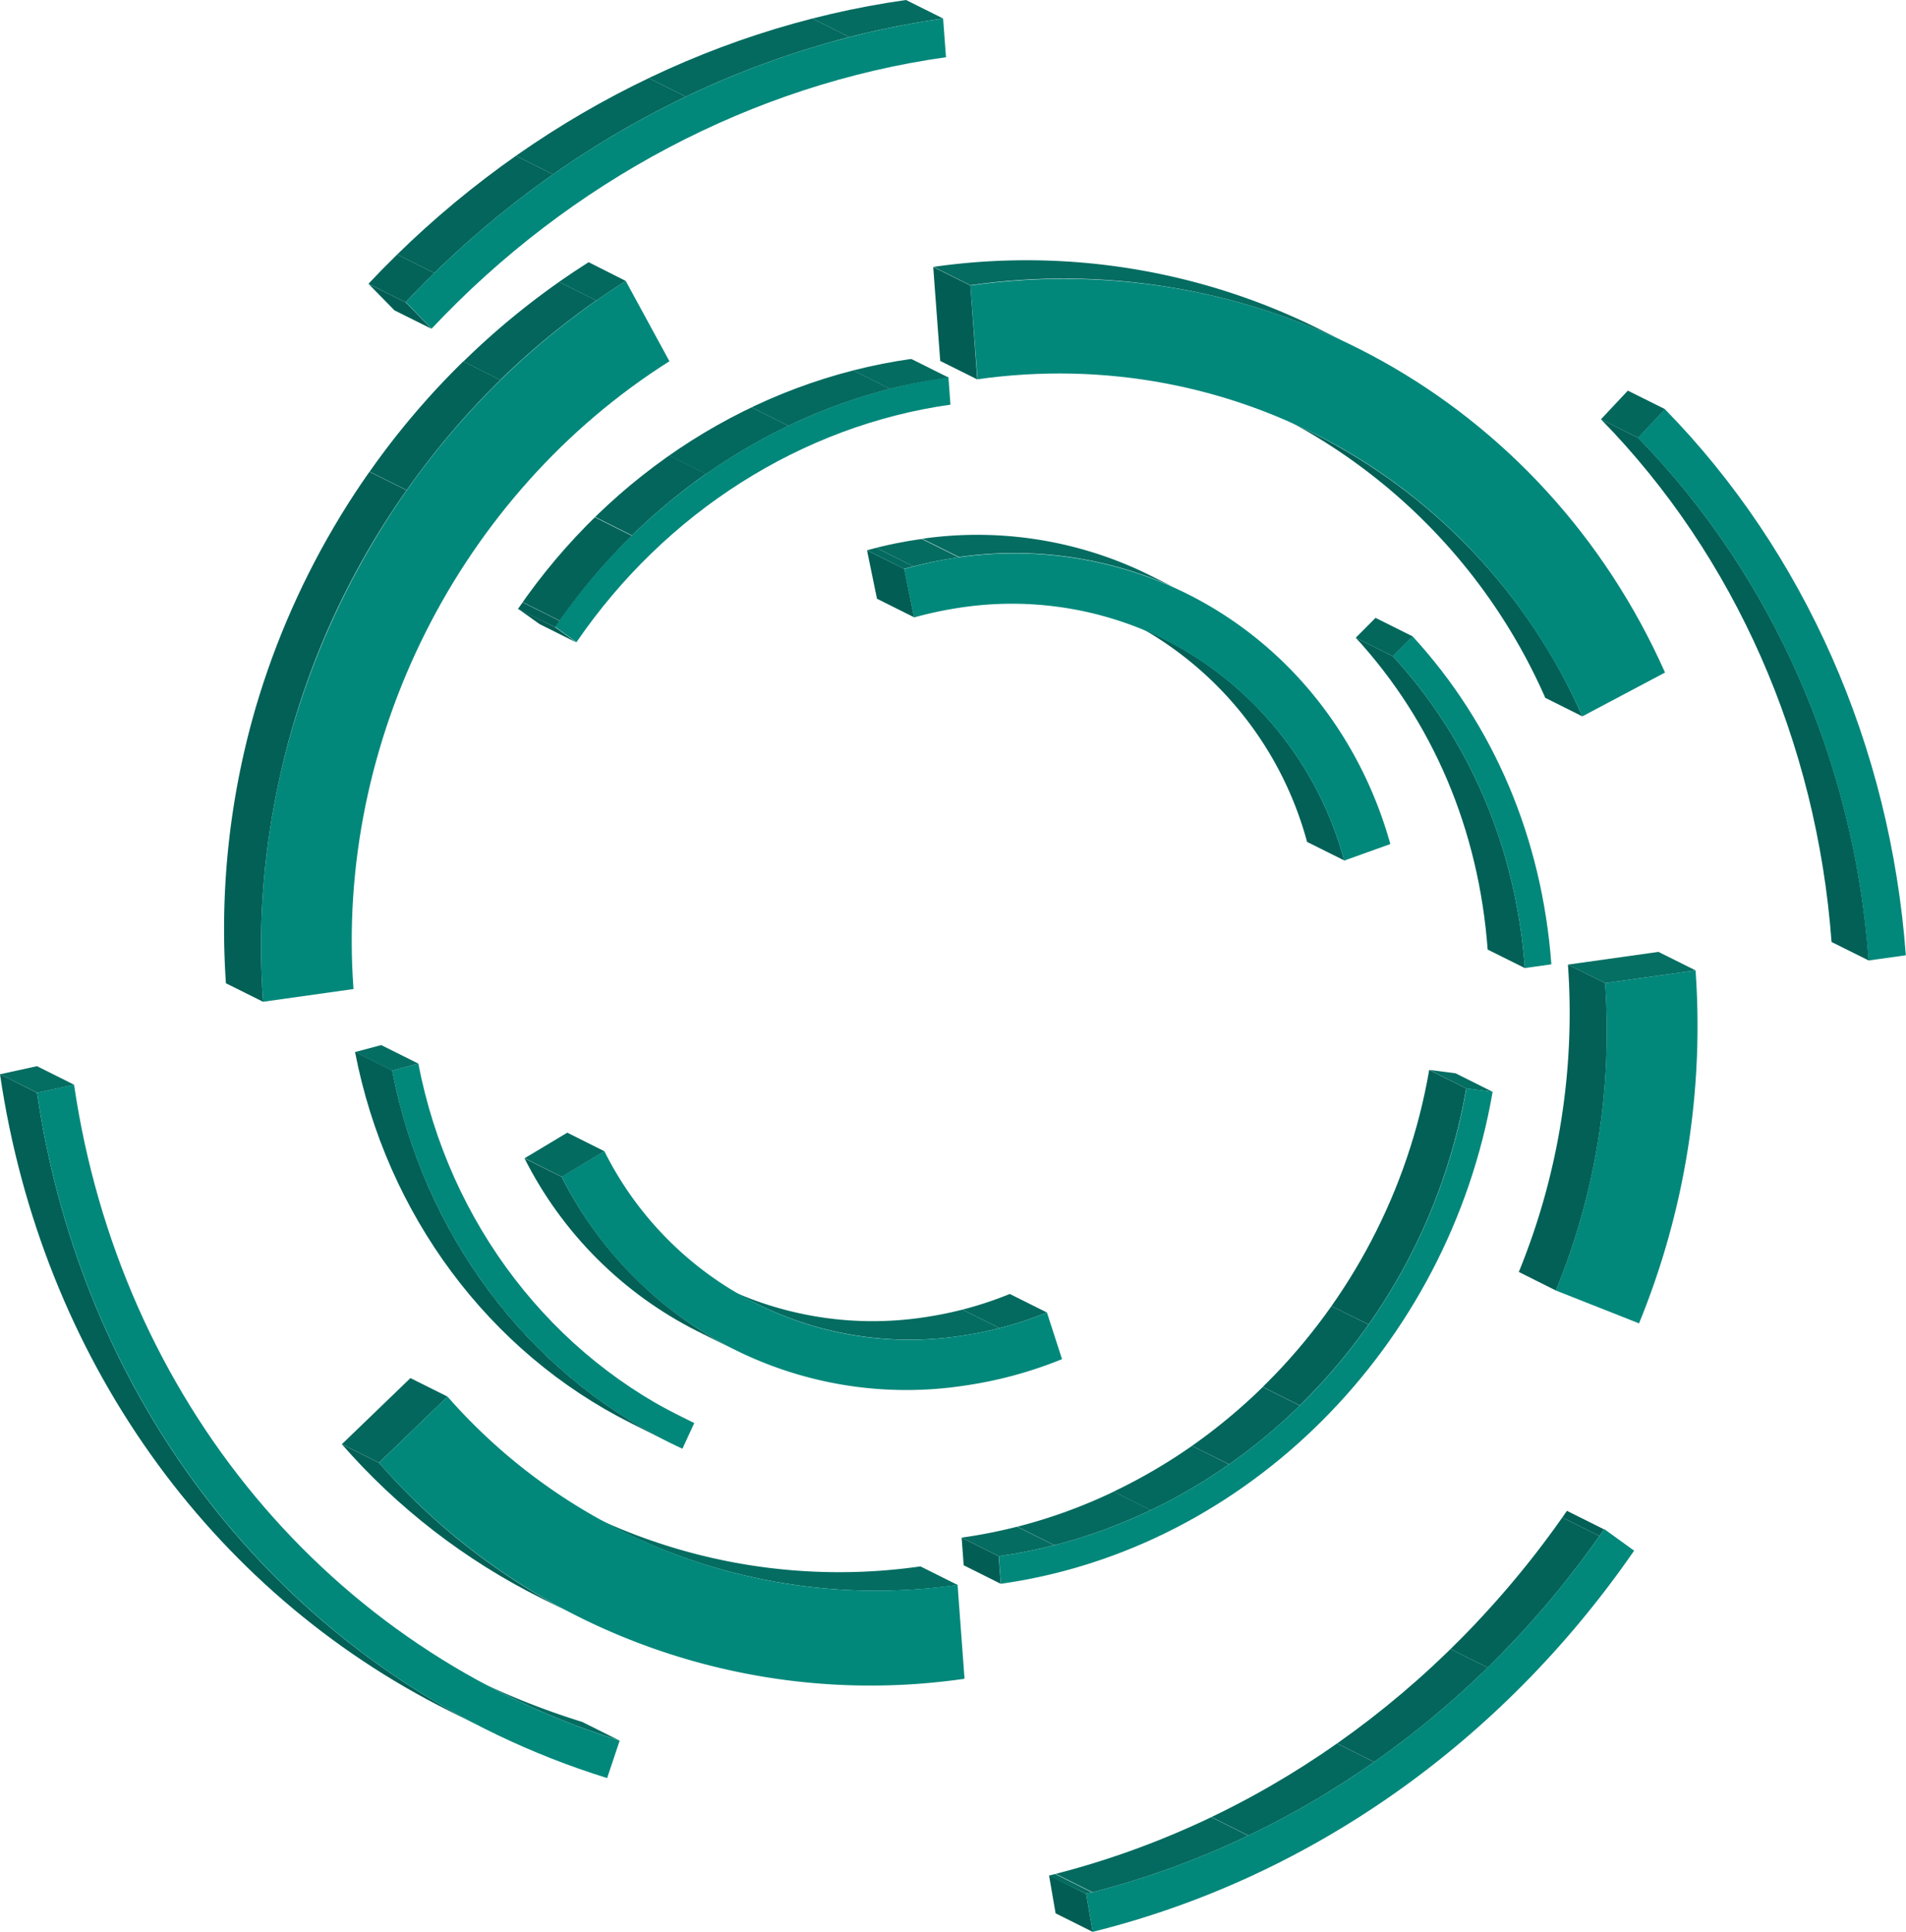 <svg id="Capa_1" data-name="Capa 1" xmlns="http://www.w3.org/2000/svg" xmlns:xlink="http://www.w3.org/1999/xlink" viewBox="0 0 337.2 341.62"><defs><style>.cls-1{fill:none;}.cls-2{isolation:isolate;}.cls-3{fill:#02887b;}.cls-4{fill:#025e54;}.cls-5{clip-path:url(#clip-path);}.cls-6{fill:#026056;}.cls-7{fill:#036359;}.cls-8{fill:#03655b;}.cls-9{fill:#03685d;}.cls-10{fill:#046a5f;}.cls-11{fill:#046c61;}.cls-12{clip-path:url(#clip-path-2);}.cls-13{clip-path:url(#clip-path-3);}.cls-14{fill:#046b60;}.cls-15{clip-path:url(#clip-path-4);}.cls-16{clip-path:url(#clip-path-5);}.cls-17{fill:#056e63;}.cls-18{clip-path:url(#clip-path-6);}.cls-19{clip-path:url(#clip-path-7);}.cls-20{fill:#03675c;}.cls-21{clip-path:url(#clip-path-8);}.cls-22{clip-path:url(#clip-path-9);}.cls-23{clip-path:url(#clip-path-10);}.cls-24{fill:#03675d;}.cls-25{clip-path:url(#clip-path-11);}.cls-26{fill:#056f63;}.cls-27{clip-path:url(#clip-path-12);}.cls-28{clip-path:url(#clip-path-13);}.cls-29{clip-path:url(#clip-path-14);}.cls-30{clip-path:url(#clip-path-15);}.cls-31{clip-path:url(#clip-path-16);}.cls-32{clip-path:url(#clip-path-17);}.cls-33{clip-path:url(#clip-path-18);}.cls-34{clip-path:url(#clip-path-19);}.cls-35{clip-path:url(#clip-path-20);}.cls-36{clip-path:url(#clip-path-21);}</style><clipPath id="clip-path" transform="translate(-44.46 -41.32)"><path class="cls-1" d="M142.66,152.23,136.1,149c16.57-24.21,41.94-40.32,69.59-44.21l6.56,3.28C184.6,111.92,159.24,128,142.66,152.23Z"/></clipPath><clipPath id="clip-path-2" transform="translate(-44.46 -41.32)"><path class="cls-1" d="M178.41,271.91l-6.57-3.28a60.82,60.82,0,0,0,35.76,5.69,65.58,65.58,0,0,0,15.51-4.18l6.57,3.28a65.21,65.21,0,0,1-15.51,4.17A60.74,60.74,0,0,1,178.41,271.91Z"/></clipPath><clipPath id="clip-path-3" transform="translate(-44.46 -41.32)"><path class="cls-1" d="M174.39,280l-6.57-3.28a68.91,68.91,0,0,1-30.56-30.55l6.57,3.27A68.88,68.88,0,0,0,174.39,280Z"/></clipPath><clipPath id="clip-path-4" transform="translate(-44.46 -41.32)"><path class="cls-1" d="M133.6,340.88,127,337.61a136.15,136.15,0,0,0,20.48,8.22l6.57,3.28A136.31,136.31,0,0,1,133.6,340.88Z"/></clipPath><clipPath id="clip-path-5" transform="translate(-44.46 -41.32)"><path class="cls-1" d="M130.47,347.14l-6.57-3.28c-42.39-21.15-72.09-62.54-79.44-112.58L51,234.56C58.38,284.59,88.07,326,130.47,347.14Z"/></clipPath><clipPath id="clip-path-6" transform="translate(-44.46 -41.32)"><path class="cls-1" d="M236.61,376.22,230,373c36.64-9.08,69.2-32,91.67-64.51l6.57,3.28C305.8,344.24,273.24,367.15,236.61,376.22Z"/></clipPath><clipPath id="clip-path-7" transform="translate(-44.46 -41.32)"><path class="cls-1" d="M375.06,211.17l-6.57-3.27c-2.62-35.41-17.11-68.23-40.8-92.44l6.56,3.28C357.94,143,372.43,175.77,375.06,211.17Z"/></clipPath><clipPath id="clip-path-8" transform="translate(-44.46 -41.32)"><path class="cls-1" d="M91,218.47l-6.57-3.27c-3.74-50.42,21.44-100.48,64.15-127.52L155.16,91C112.46,118,87.28,168.06,91,218.47Z"/></clipPath><clipPath id="clip-path-9" transform="translate(-44.46 -41.32)"><path class="cls-1" d="M154.29,312l-6.56-3.27a101.53,101.53,0,0,0,59.57,9.59l6.57,3.28A101.58,101.58,0,0,1,154.29,312Z"/></clipPath><clipPath id="clip-path-10" transform="translate(-44.46 -41.32)"><path class="cls-1" d="M146.69,327.17l-6.56-3.27a114.89,114.89,0,0,1-35.2-27.19L111.5,300A114.81,114.81,0,0,0,146.69,327.17Z"/></clipPath><clipPath id="clip-path-11" transform="translate(-44.46 -41.32)"><path class="cls-1" d="M319.72,269.53l-6.56-3.28a120.85,120.85,0,0,0,8.69-54.36l6.57,3.28A120.77,120.77,0,0,1,319.72,269.53Z"/></clipPath><clipPath id="clip-path-12" transform="translate(-44.46 -41.32)"><path class="cls-1" d="M270.28,114.69l6.57,3.27A101.92,101.92,0,0,1,324.4,168l-6.56-3.28A101.87,101.87,0,0,0,270.28,114.69Z"/></clipPath><clipPath id="clip-path-13" transform="translate(-44.46 -41.32)"><path class="cls-1" d="M277.86,99.48l6.56,3.28a116.09,116.09,0,0,0-68.29-11l-6.57-3.28A116.21,116.21,0,0,1,277.86,99.48Z"/></clipPath><clipPath id="clip-path-14" transform="translate(-44.46 -41.32)"><path class="cls-1" d="M164.9,291.83l-6.56-3.28c.79.39,1.58.77,2.38,1.14l6.57,3.28C166.49,292.6,165.69,292.22,164.9,291.83Z"/></clipPath><clipPath id="clip-path-15" transform="translate(-44.46 -41.32)"><path class="cls-1" d="M162.68,296.3,156.11,293c-25.13-12.55-43.29-36.89-48.84-65.67l6.56,3.28C119.38,259.42,137.54,283.76,162.68,296.3Z"/></clipPath><clipPath id="clip-path-16" transform="translate(-44.46 -41.32)"><path class="cls-1" d="M221.15,316.51l-6.57-3.28c41.32-5.8,75.34-39.82,82.73-82.71l6.57,3.27C296.48,276.68,262.46,310.7,221.15,316.51Z"/></clipPath><clipPath id="clip-path-17" transform="translate(-44.46 -41.32)"><path class="cls-1" d="M314.22,212.51l-6.57-3.27c-1.57-21.16-9.64-40.23-23.34-55.15l6.56,3.28C304.57,172.29,312.65,191.35,314.22,212.51Z"/></clipPath><clipPath id="clip-path-18" transform="translate(-44.46 -41.32)"><path class="cls-1" d="M243.9,151.07l6.56,3.28a61.87,61.87,0,0,1,31.8,39.12l-6.56-3.27A62,62,0,0,0,243.9,151.07Z"/></clipPath><clipPath id="clip-path-19" transform="translate(-44.46 -41.32)"><path class="cls-1" d="M247.91,143l6.56,3.28c-1-.51-2.06-1-3.12-1.46a68.91,68.91,0,0,0-37.24-5l-6.56-3.27a68.79,68.79,0,0,1,37.23,5C245.84,142,246.88,142.5,247.91,143Z"/></clipPath><clipPath id="clip-path-20" transform="translate(-44.46 -41.32)"><path class="cls-1" d="M204.41,141.91l-6.56-3.28a72.65,72.65,0,0,1,9.7-2l6.56,3.27A74.63,74.63,0,0,0,204.41,141.91Z"/></clipPath><clipPath id="clip-path-21" transform="translate(-44.46 -41.32)"><path class="cls-1" d="M116.22,94.78l-6.57-3.28c25.7-27.35,59.46-45.18,95.1-50.18l6.56,3.27C175.68,49.6,141.91,67.42,116.22,94.78Z"/></clipPath></defs><title>SVG_js</title><g class="cls-2"><path class="cls-3" d="M212.25,108l.36,4.88c-26.28,3.7-50.4,19-66.16,42l-3.79-2.72C159.24,128,184.6,111.92,212.25,108Z" transform="translate(-44.46 -41.32)"/><polygon class="cls-4" points="102 113.63 95.43 110.35 91.64 107.64 98.21 110.92 102 113.63"/><g class="cls-2"><g class="cls-5"><g class="cls-2"><path class="cls-6" d="M142.66,152.23,136.1,149l.8-1.17,6.57,3.28-.81,1.16" transform="translate(-44.46 -41.32)"/><path class="cls-7" d="M143.47,151.07l-6.57-3.28a107.77,107.77,0,0,1,12.8-15l6.56,3.28a108.38,108.38,0,0,0-12.79,15" transform="translate(-44.46 -41.32)"/><path class="cls-8" d="M156.26,136l-6.56-3.28a105.19,105.19,0,0,1,13.11-10.89l6.56,3.28A104.89,104.89,0,0,0,156.26,136" transform="translate(-44.46 -41.32)"/><path class="cls-9" d="M169.37,125.14l-6.56-3.28a101.79,101.79,0,0,1,14.56-8.52l6.57,3.28a102.44,102.44,0,0,0-14.57,8.52" transform="translate(-44.46 -41.32)"/><path class="cls-10" d="M183.94,116.62l-6.57-3.28a98.19,98.19,0,0,1,18-6.54l6.57,3.28a97.46,97.46,0,0,0-18,6.54" transform="translate(-44.46 -41.32)"/><path class="cls-11" d="M201.92,110.08l-6.57-3.28a95,95,0,0,1,10.34-2l6.56,3.28a95.28,95.28,0,0,0-10.33,2" transform="translate(-44.46 -41.32)"/></g></g></g></g><g class="cls-2"><g class="cls-2"><g class="cls-12"><g class="cls-2"><path class="cls-11" d="M178.41,271.91l-6.57-3.28a60.82,60.82,0,0,0,35.76,5.69,66.56,66.56,0,0,0,7.13-1.41l6.57,3.27a64.18,64.18,0,0,1-7.13,1.41,60.74,60.74,0,0,1-35.76-5.68" transform="translate(-44.46 -41.32)"/><path class="cls-10" d="M221.3,276.18l-6.57-3.27a65.24,65.24,0,0,0,8.38-2.77l6.57,3.28a66.23,66.23,0,0,1-8.38,2.76" transform="translate(-44.46 -41.32)"/></g></g></g><path class="cls-3" d="M151.38,244.89a60.27,60.27,0,0,0,62.79,32.7,65.21,65.21,0,0,0,15.51-4.17l2.67,8.25a73.61,73.61,0,0,1-17.53,4.72,68.13,68.13,0,0,1-71-37Z" transform="translate(-44.46 -41.32)"/><g class="cls-2"><g class="cls-13"><g class="cls-2"><path class="cls-6" d="M174.39,280l-6.57-3.28a68.91,68.91,0,0,1-30.56-30.55l6.57,3.27A68.88,68.88,0,0,0,174.39,280" transform="translate(-44.46 -41.32)"/></g></g></g><polygon class="cls-14" points="99.37 208.1 92.81 204.82 100.36 200.3 106.92 203.58 99.37 208.1"/></g><g class="cls-2"><g class="cls-2"><g class="cls-15"><g class="cls-2"><path class="cls-11" d="M133.6,340.88,127,337.61a136.15,136.15,0,0,0,20.48,8.22l6.57,3.28a136.31,136.31,0,0,1-20.49-8.23" transform="translate(-44.46 -41.32)"/></g></g></g><g class="cls-2"><g class="cls-16"><g class="cls-2"><path class="cls-6" d="M130.47,347.14l-6.57-3.28c-42.39-21.15-72.09-62.54-79.44-112.58L51,234.56c7.36,50,37,91.42,79.45,112.58" transform="translate(-44.46 -41.32)"/></g></g></g><path class="cls-3" d="M57.56,233.13c8.17,55.59,45.16,100,96.53,116l-2.22,6.62C98.21,339.08,59.56,292.64,51,234.56Z" transform="translate(-44.46 -41.32)"/><polygon class="cls-17" points="6.57 193.24 0 189.97 6.54 188.54 13.11 191.82 6.57 193.24"/></g><g class="cls-2"><path class="cls-3" d="M328.28,311.72l5.28,3.82c-23.49,34-57.5,57.91-95.78,67.4l-1.17-6.72C273.24,367.15,305.8,344.24,328.28,311.72Z" transform="translate(-44.46 -41.32)"/><polygon class="cls-4" points="193.32 341.63 186.75 338.35 185.59 331.63 192.15 334.91 193.32 341.63"/><g class="cls-2"><g class="cls-18"><g class="cls-2"><path class="cls-11" d="M236.61,376.22,230,373l1.13-.29,6.56,3.28-1.12.28" transform="translate(-44.46 -41.32)"/><path class="cls-10" d="M237.73,375.94l-6.56-3.28a149.84,149.84,0,0,0,27.58-10l6.57,3.28a150.94,150.94,0,0,1-27.59,10" transform="translate(-44.46 -41.32)"/><path class="cls-9" d="M265.32,365.91l-6.57-3.28a156.12,156.12,0,0,0,22.25-13l6.56,3.28a156,156,0,0,1-22.24,13" transform="translate(-44.46 -41.32)"/><path class="cls-8" d="M287.56,352.9,281,349.62a161.31,161.31,0,0,0,20.08-16.69l6.57,3.28a160.67,160.67,0,0,1-20.09,16.69" transform="translate(-44.46 -41.32)"/><path class="cls-7" d="M307.65,336.21l-6.57-3.28a166.8,166.8,0,0,0,19.78-23.27l6.57,3.28a168.16,168.16,0,0,1-19.78,23.27" transform="translate(-44.46 -41.32)"/><path class="cls-6" d="M327.43,312.94l-6.57-3.28c.29-.4.57-.81.85-1.22l6.57,3.28-.85,1.22" transform="translate(-44.46 -41.32)"/></g></g></g></g><g class="cls-2"><path class="cls-3" d="M339,113.67c24.75,25.3,39.89,59.59,42.63,96.58l-6.59.92c-2.63-35.4-17.12-68.22-40.81-92.43Z" transform="translate(-44.46 -41.32)"/><g class="cls-2"><g class="cls-19"><g class="cls-2"><path class="cls-6" d="M375.06,211.17l-6.57-3.27c-2.62-35.41-17.11-68.23-40.8-92.44l6.56,3.28c23.69,24.21,38.18,57,40.81,92.43" transform="translate(-44.46 -41.32)"/></g></g></g><polygon class="cls-20" points="289.8 77.42 283.23 74.15 287.99 69.08 294.56 72.35 289.8 77.42"/></g><g class="cls-2"><path class="cls-3" d="M155.16,91l7.73,14.2C125.7,128.72,103.77,172.31,107,216.22l-16,2.25C87.28,168.06,112.46,118,155.16,91Z" transform="translate(-44.46 -41.32)"/><g class="cls-2"><g class="cls-21"><g class="cls-2"><path class="cls-6" d="M91,218.47l-6.57-3.27a140,140,0,0,1,25.4-90.45l6.56,3.27A140,140,0,0,0,91,218.47" transform="translate(-44.46 -41.32)"/><path class="cls-7" d="M116.41,128l-6.56-3.27a139.26,139.26,0,0,1,16.57-19.5l6.56,3.28A139.85,139.85,0,0,0,116.41,128" transform="translate(-44.46 -41.32)"/><path class="cls-8" d="M133,108.53l-6.56-3.28a134.9,134.9,0,0,1,16.94-14.08l6.57,3.28a135.72,135.72,0,0,0-17,14.08" transform="translate(-44.46 -41.32)"/><path class="cls-9" d="M149.93,94.45l-6.57-3.28c1.72-1.2,3.46-2.36,5.24-3.49L155.16,91c-1.77,1.12-3.52,2.29-5.23,3.49" transform="translate(-44.46 -41.32)"/></g></g></g></g><g class="cls-2"><g class="cls-2"><g class="cls-22"><g class="cls-2"><path class="cls-11" d="M154.29,312l-6.56-3.27a101.53,101.53,0,0,0,59.57,9.59l6.57,3.28a101.58,101.58,0,0,1-59.58-9.6" transform="translate(-44.46 -41.32)"/></g></g></g><path class="cls-3" d="M123.63,288.29a100.79,100.79,0,0,0,90.24,33.28l1.23,16.62A115.68,115.68,0,0,1,111.5,300Z" transform="translate(-44.46 -41.32)"/><g class="cls-2"><g class="cls-23"><g class="cls-2"><path class="cls-6" d="M146.69,327.17l-6.56-3.27a114.89,114.89,0,0,1-35.2-27.19L111.5,300a114.81,114.81,0,0,0,35.19,27.19" transform="translate(-44.46 -41.32)"/></g></g></g><polygon class="cls-24" points="67.04 258.67 60.48 255.39 72.61 243.7 79.17 246.97 67.04 258.67"/></g><g class="cls-2"><path class="cls-3" d="M344.43,212.92a138.77,138.77,0,0,1-10,62.42l-14.72-5.81a120.77,120.77,0,0,0,8.7-54.36Z" transform="translate(-44.46 -41.32)"/><g class="cls-2"><g class="cls-25"><g class="cls-2"><path class="cls-6" d="M319.72,269.53l-6.56-3.28a120.85,120.85,0,0,0,8.69-54.36l6.57,3.28a120.77,120.77,0,0,1-8.7,54.36" transform="translate(-44.46 -41.32)"/></g></g></g><polygon class="cls-26" points="283.96 173.85 277.39 170.58 293.4 168.33 299.97 171.6 283.96 173.85"/></g><g class="cls-2"><g class="cls-2"><g class="cls-27"><g class="cls-2"><path class="cls-6" d="M324.4,168l-6.56-3.28a101.87,101.87,0,0,0-47.56-50.06l6.57,3.27A101.92,101.92,0,0,1,324.4,168" transform="translate(-44.46 -41.32)"/></g></g></g><path class="cls-3" d="M216.13,91.8c52-7.31,101.41,20.2,122.9,68.45L324.4,168c-18.71-42-61.73-66-107-59.61Z" transform="translate(-44.46 -41.32)"/><g class="cls-2"><g class="cls-28"><g class="cls-2"><path class="cls-11" d="M216.13,91.8l-6.57-3.28a116.21,116.21,0,0,1,68.3,11l6.56,3.28a116.09,116.09,0,0,0-68.29-11" transform="translate(-44.46 -41.32)"/></g></g></g><polygon class="cls-4" points="172.9 67.1 166.34 63.83 165.1 47.21 171.67 50.48 172.9 67.1"/></g><g class="cls-2"><g class="cls-2"><g class="cls-29"><g class="cls-2"><path class="cls-11" d="M164.9,291.83l-6.56-3.28c.79.39,1.58.77,2.38,1.14l6.57,3.28c-.8-.37-1.6-.75-2.39-1.14" transform="translate(-44.46 -41.32)"/></g></g></g><path class="cls-3" d="M118.47,229.4c5.44,28.26,23.69,52,48.82,63.57l-2.1,4.54c-26.44-12.15-45.63-37.14-51.36-66.88Z" transform="translate(-44.46 -41.32)"/><g class="cls-2"><g class="cls-30"><g class="cls-2"><path class="cls-6" d="M162.68,296.3,156.11,293c-25.13-12.55-43.29-36.89-48.84-65.67l6.56,3.27c5.55,28.79,23.71,53.13,48.85,65.67" transform="translate(-44.46 -41.32)"/></g></g></g><polygon class="cls-17" points="69.37 189.32 62.81 186.04 67.44 184.81 74.01 188.08 69.37 189.32"/></g><g class="cls-2"><polygon class="cls-17" points="259.42 192.48 252.86 189.2 257.51 189.8 264.07 193.08 259.42 192.48"/><path class="cls-3" d="M303.88,233.79l4.65.6c-7.79,45.12-43.57,80.9-87,87l-.36-4.88C262.46,310.7,296.48,276.68,303.88,233.79Z" transform="translate(-44.46 -41.32)"/><polygon class="cls-4" points="177.05 280.08 170.49 276.8 170.13 271.92 176.69 275.2 177.05 280.08"/><g class="cls-2"><g class="cls-31"><g class="cls-2"><path class="cls-11" d="M221.15,316.51l-6.57-3.28a89.69,89.69,0,0,0,9.82-1.93l6.56,3.27a92,92,0,0,1-9.81,1.94" transform="translate(-44.46 -41.32)"/><path class="cls-10" d="M231,314.57l-6.56-3.27a92.93,92.93,0,0,0,17.08-6.21l6.57,3.28a93.73,93.73,0,0,1-17.09,6.2" transform="translate(-44.46 -41.32)"/><path class="cls-9" d="M248.05,308.37l-6.57-3.28A97.2,97.2,0,0,0,255.35,297l6.56,3.28a98,98,0,0,1-13.86,8.11" transform="translate(-44.46 -41.32)"/><path class="cls-8" d="M261.91,300.26,255.35,297a100.75,100.75,0,0,0,12.51-10.4l6.56,3.28a100,100,0,0,1-12.51,10.4" transform="translate(-44.46 -41.32)"/><path class="cls-7" d="M274.42,289.86l-6.56-3.28A103,103,0,0,0,280,272.27l6.57,3.27a102.5,102.5,0,0,1-12.18,14.32" transform="translate(-44.46 -41.32)"/><path class="cls-6" d="M286.6,275.54,280,272.27a102.92,102.92,0,0,0,17.28-41.75l6.57,3.27a103,103,0,0,1-17.28,41.75" transform="translate(-44.46 -41.32)"/></g></g></g></g><g class="cls-2"><path class="cls-3" d="M294.37,153.85c14.42,15.7,22.9,35.75,24.55,58l-4.7.66c-1.57-21.16-9.65-40.22-23.35-55.14Z" transform="translate(-44.46 -41.32)"/><g class="cls-2"><g class="cls-32"><g class="cls-2"><path class="cls-6" d="M314.22,212.51l-6.57-3.27c-1.57-21.16-9.64-40.23-23.34-55.15l6.56,3.28c13.7,14.92,21.78,34,23.35,55.14" transform="translate(-44.46 -41.32)"/></g></g></g><polygon class="cls-20" points="246.42 116.05 239.85 112.78 243.35 109.26 249.92 112.54 246.42 116.05"/></g><g class="cls-2"><g class="cls-2"><g class="cls-33"><g class="cls-2"><path class="cls-6" d="M282.26,193.47l-6.56-3.27a62,62,0,0,0-31.8-39.13l6.56,3.28a61.87,61.87,0,0,1,31.8,39.12" transform="translate(-44.46 -41.32)"/></g></g></g><g class="cls-2"><g class="cls-34"><g class="cls-2"><path class="cls-11" d="M214.11,139.87l-6.56-3.27a68.79,68.79,0,0,1,37.23,5c1.06.46,2.1.95,3.13,1.46l6.56,3.28c-1-.51-2.06-1-3.12-1.46a68.91,68.91,0,0,0-37.24-5" transform="translate(-44.46 -41.32)"/></g></g></g><path class="cls-3" d="M214.11,139.87a68.91,68.91,0,0,1,37.24,5c19.06,8.32,33.3,25,39.08,45.71l-8.17,2.93a61.74,61.74,0,0,0-34.57-40.42,61,61,0,0,0-32.93-4.38,68.27,68.27,0,0,0-8.59,1.8l-1.76-8.56A74.63,74.63,0,0,1,214.11,139.87Z" transform="translate(-44.46 -41.32)"/><polygon class="cls-4" points="161.71 109.16 155.15 105.88 153.39 97.32 159.96 100.59 161.71 109.16"/><g class="cls-2"><g class="cls-35"><g class="cls-2"><path class="cls-10" d="M204.41,141.91l-6.56-3.28,1.64-.44,6.57,3.28-1.65.44" transform="translate(-44.46 -41.32)"/><path class="cls-11" d="M206.06,141.47l-6.57-3.28a73.59,73.59,0,0,1,8.06-1.59l6.56,3.27a73.92,73.92,0,0,0-8.05,1.6" transform="translate(-44.46 -41.32)"/></g></g></g></g><g class="cls-2"><path class="cls-3" d="M211.31,44.59l.51,6.85c-34.11,4.79-66.43,21.85-91,48l-4.58-4.69C141.91,67.42,175.68,49.6,211.31,44.59Z" transform="translate(-44.46 -41.32)"/><polygon class="cls-4" points="76.35 58.15 69.78 54.88 65.19 50.19 71.76 53.46 76.35 58.15"/><g class="cls-2"><g class="cls-36"><g class="cls-2"><path class="cls-7" d="M116.22,94.78l-6.57-3.28c1.66-1.77,3.36-3.49,5.08-5.18l6.57,3.27q-2.6,2.53-5.08,5.19" transform="translate(-44.46 -41.32)"/><path class="cls-8" d="M121.3,89.59l-6.57-3.27a168.5,168.5,0,0,1,21-17.44l6.57,3.27a168.65,168.65,0,0,0-21,17.44" transform="translate(-44.46 -41.32)"/><path class="cls-9" d="M142.3,72.15l-6.57-3.27a164.62,164.62,0,0,1,23.49-13.74l6.57,3.27A164.46,164.46,0,0,0,142.3,72.15" transform="translate(-44.46 -41.32)"/><path class="cls-10" d="M165.79,58.41l-6.57-3.27A157.83,157.83,0,0,1,188.17,44.6l6.56,3.27a159.22,159.22,0,0,0-28.94,10.54" transform="translate(-44.46 -41.32)"/><path class="cls-11" d="M194.73,47.87l-6.56-3.27a150.9,150.9,0,0,1,16.58-3.28l6.56,3.27a153.76,153.76,0,0,0-16.58,3.28" transform="translate(-44.46 -41.32)"/></g></g></g></g></svg>